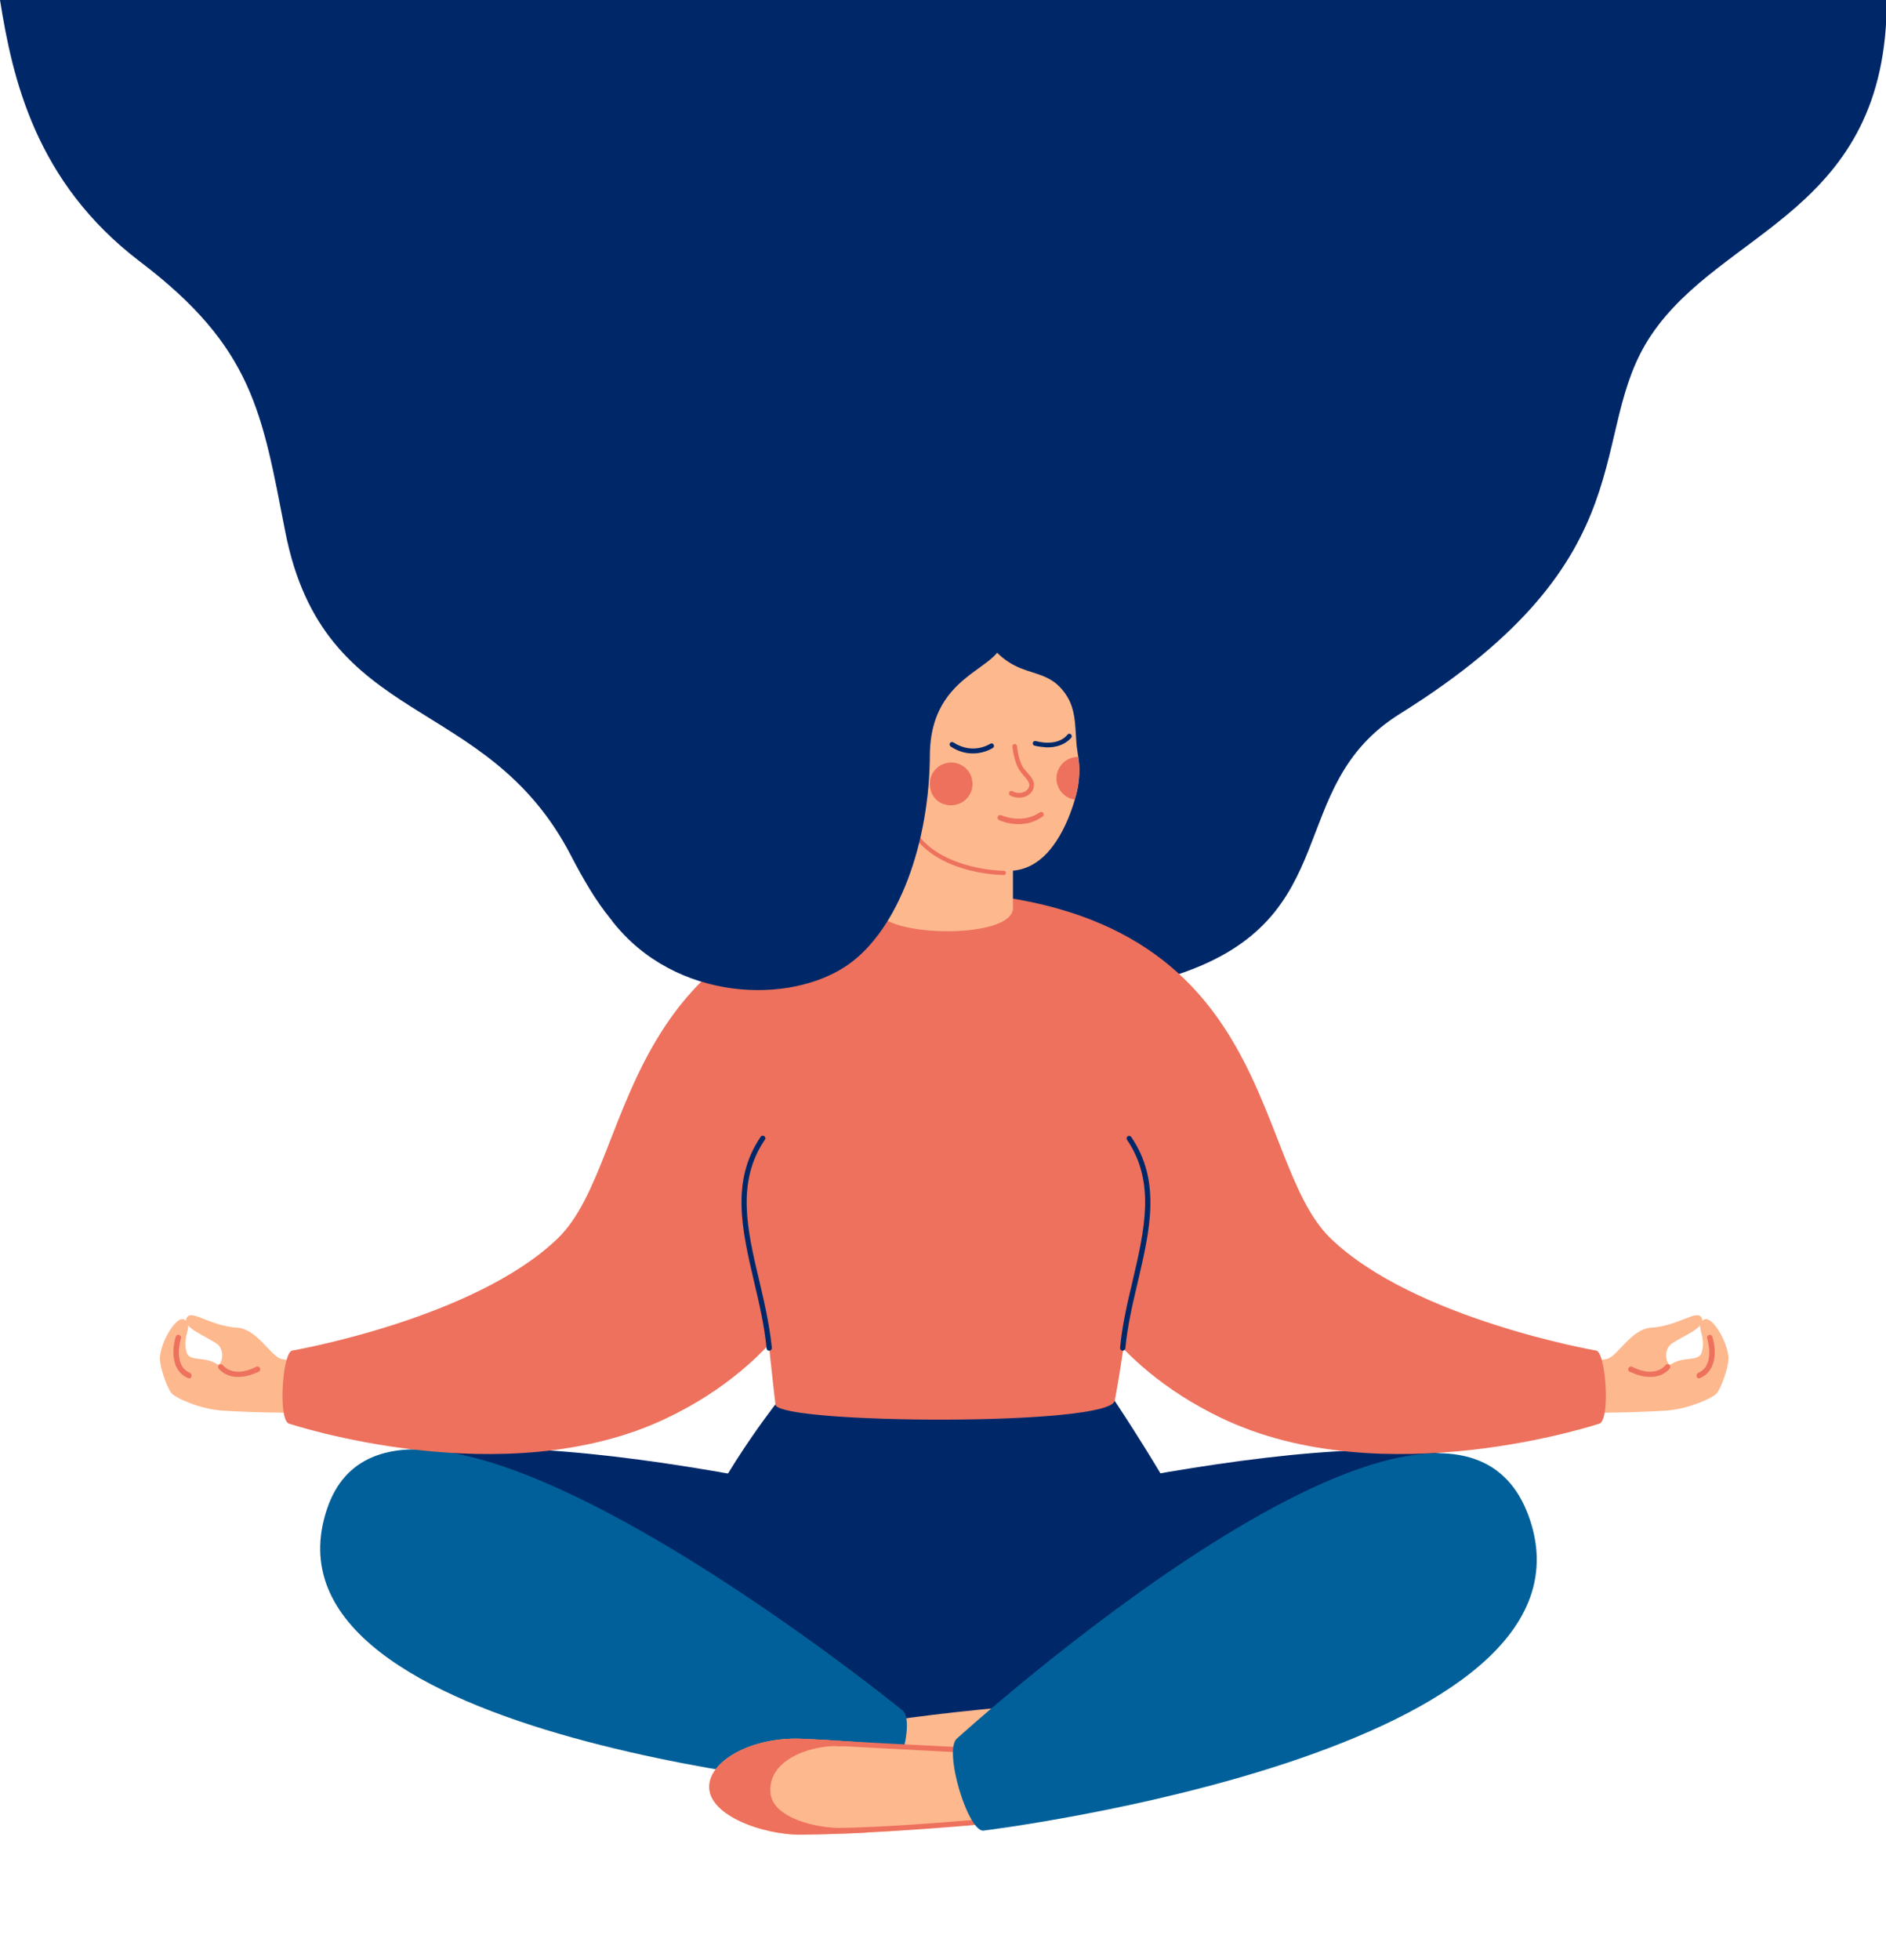 <?xml version="1.0" encoding="utf-8"?>
<!-- Generator: Adobe Illustrator 25.2.3, SVG Export Plug-In . SVG Version: 6.00 Build 0)  -->
<svg version="1.1" baseProfile="basic" id="Layer_1"
	 xmlns="http://www.w3.org/2000/svg" xmlns:xlink="http://www.w3.org/1999/xlink" x="0px" y="0px" viewBox="0 0 1440 1496"
	 xml:space="preserve">
<g>
	<defs>
		<rect id="SVGID_1_" width="1440" height="1496"/>
	</defs>
	<clipPath id="SVGID_2_">
		<use xlink:href="#SVGID_1_"  overflow="visible"/>
	</clipPath>
	<g clip-path="url(#SVGID_2_)">
		<path fill="#002869" d="M1260.7,255.8c-51.1,76,1.3,168.4-191.7,288.9c-89.8,55.9-40.1,155.9-169.7,199
			c-7.1,2.2-194-3.7-194.1-3.5c-0.6,0.3-1.3,0.5-1.9,0.8c-20.7,7.9-34.2-12.7-43.4-10.1c-145.3,41.3-186.4-5.5-224-78
			c-65-125.4-188.4-95.4-218.1-247.1c-17.8-91-24.4-140.5-111-206.2C27,138.9,9.5,59.7,0,0h1440.6
			C1440.6,162.2,1315.3,174.4,1260.7,255.8z"/>
		<path fill="#002869" d="M672.5,1358c129.9,13,475-230.8,475-230.8c-66-60.5-423.9,31.6-423.9,31.6
			C704.6,1165.2,661.4,1353.5,672.5,1358z"/>
		<path fill="#002869" d="M756.3,1356.1c-129.7,13-488.2-232.2-488.2-232.2c101.3-56.2,437.3,33.1,437.3,33.1
			C724.2,1163.2,767.4,1351.4,756.3,1356.1z"/>
		<path fill="#002869" d="M926.9,1195.2c0,0-35.2-65-76-126.4c-81.6,9.5-178.9,12.2-259,3.2c0,0-57.3,73.4-66.8,120.9
			C516.1,1238.7,885,1281.1,926.9,1195.2z"/>
		<path fill="#FDB88E" d="M660.5,1364.9c0,0-5.8-48.2,18.6-51.7c40.8-6.1,97.8-11.6,123.5-12.8c33.7-1.6,62.9,14.1,66.5,32.4
			c4.7,23.9-37.6,40.6-65.7,40.8C695.9,1373.9,664.2,1361.4,660.5,1364.9z"/>
		<path fill="#016099" d="M670.7,1366.5c0,0-481.9-35.7-420.9-215.2c54.1-159.3,438.9,153.8,438.9,153.8
			C700.1,1312.9,682.9,1369.4,670.7,1366.5z"/>
		<path fill="#FDB88E" d="M761,1389.3c0,0,5-48.2-20.6-51.4c-13-1.6-27.6-3.2-42.4-4.6c-33.7-3.2-68.4-5.6-87.2-6.3
			c-35.3-1.1-65.7,15.1-69,33.4c-4.5,24.1,40.3,40.1,69.7,39.8C724,1398.8,757.1,1385.8,761,1389.3z"/>
		<path fill="#ED715D" d="M664,1330.2c-21.4-1.6-40.8-2.9-53.2-3.2c-35.3-1.1-65.7,15.1-69,33.4c-4.5,24.1,40.3,40.1,69.7,39.8
			c19.3-0.2,36.3-0.8,51.2-1.6l-17-3.5c-22.8,0.8-56.4-7.9-57.5-27.3c-1.8-27.5,36.9-36.6,53-35L664,1330.2z"/>
		<path fill="#ED715D" d="M742,1337.9C741.9,1337.9,741.9,1337.9,742,1337.9c-32.9-1.8-109.7-5.6-111.3-6.1
			c-1.1-0.3-1.8-1.3-1.4-2.4c0.3-1,1.3-1.6,2.2-1.4c3.2,0.5,80.8,4.5,110.5,5.9c1.1,0,1.9,1,1.9,2.1
			C744,1337.1,743,1337.9,742,1337.9z"/>
		<path fill="#ED715D" d="M635.4,1399.1c-1.8,0-3.4,0-5,0c-1.1,0-1.9-1-1.9-2.1c0-1.1,0.8-1.9,2.1-1.9c25,0.3,70-2.2,130.2-7.7
			c1.1-0.2,2.1,0.6,2.2,1.8c0.2,1.1-0.6,2.1-1.8,2.2C721.2,1394.9,667.8,1399.1,635.4,1399.1z"/>
		<path fill="#016099" d="M751.7,1397c0,0,483-59.1,415.1-240.9c-63.3-168.6-436.1,170.7-436.1,170.7
			C719.9,1335.4,739.6,1400.7,751.7,1397z"/>
		<path fill="#FDB88E" d="M130.7,1063c-3.1-4-9.5-20.9-8.5-28.1c1.3-12.4,12.7-30.7,18.3-27.9c8,4-1.8,11.9,1.9,24.9
			c2.2,7.9,13.6,2.7,23.4,9.3c3.2,2.2,6.6-10.1,0.3-15.2c-6.9-5.6-28.9-13-23.1-20.9c4-5.3,17.7,6.9,38.2,8.2
			c14.5,0.8,25.2,20.9,32.9,23.6c15.4,5.3,71.8-11.6,122.5-17.2c10-1.1,155.6-2.4,81.6,61c-23.1,19.9-172.6-1.9-204.7-2.6
			c-8.7,0-33.4-0.7-44.8-1.6C152.4,1075.2,133.6,1066.9,130.7,1063z"/>
		<path fill="#ED715D" d="M188,1050.2c-6.9,1.4-15.1,1-21-5.6c-0.8-0.8-0.6-2.2,0.2-2.9c0.8-0.8,2.2-0.7,2.9,0.2
			c9.3,10.3,24.7,1.6,25.4,1.3c1-0.6,2.2-0.2,2.9,0.8c0.6,1,0.2,2.2-0.8,2.9C195.3,1047.8,191.9,1049.4,188,1050.2z"/>
		<path fill="#ED715D" d="M144.8,1051.9c-0.5,0.2-0.8,0-1.3-0.2c-13.5-5.8-12-23.1-9.3-31.5c0.3-1.1,1.6-1.8,2.6-1.3
			c1.1,0.3,1.8,1.6,1.3,2.6c0,0.2-6.4,20.6,6.9,26.3c1.1,0.5,1.6,1.8,1.1,2.7C146.1,1051.5,145.5,1051.9,144.8,1051.9z"/>
		<path fill="#ED715D" d="M747.3,679.9c-284.2-1.1-257.2,203.3-321.5,265.3c-63.8,61.5-202.8,85.6-202.8,85.6
			c-7.2,1.4-10.8,51.4-2.7,55.6c0,0,165.1,55.2,289-4.2c86.2-41.3,125.6-110.3,138.6-177.1C678.6,749.9,763.6,668,747.3,679.9z"/>
		<path fill="#FDB88E" d="M1311.1,1063c3.1-4,9.5-20.9,8.5-28.1c-1.3-12.4-12.7-30.7-18.3-27.9c-8,4,1.8,11.9-1.9,24.9
			c-2.2,7.9-13.6,2.7-23.4,9.3c-3.2,2.2-6.6-10.1-0.3-15.2c6.9-5.6,28.9-13,23.1-20.9c-4-5.3-17.7,6.9-38.2,8.2
			c-14.5,0.8-25.2,20.9-32.9,23.6c-15.4,5.3-71.8-11.6-122.5-17.2c-9.9-1.1-155.6-2.4-81.6,61c23.1,19.9,172.6-1.9,204.7-2.6
			c8.7,0,33.4-0.7,44.8-1.6C1289.4,1075.2,1308.2,1066.9,1311.1,1063z"/>
		<path fill="#ED715D" d="M1253.8,1050.2c6.9,1.4,15.1,1,21-5.6c0.8-0.8,0.6-2.2-0.2-2.9c-0.8-0.8-2.2-0.7-2.9,0.2
			c-9.3,10.3-24.7,1.6-25.4,1.3c-1-0.6-2.2-0.2-2.9,0.8c-0.6,1-0.2,2.2,0.8,2.9C1246.6,1047.8,1249.9,1049.4,1253.8,1050.2z"/>
		<path fill="#ED715D" d="M1296.8,1051.9c0.5,0.2,0.8,0,1.3-0.2c13.5-5.8,12-23.1,9.3-31.5c-0.3-1.1-1.6-1.8-2.6-1.3
			c-1.1,0.3-1.8,1.6-1.3,2.6c0,0.2,6.4,20.6-6.9,26.3c-1.1,0.5-1.6,1.8-1.1,2.7C1295.7,1051.5,1296.2,1051.9,1296.8,1051.9z"/>
		<path fill="#ED715D" d="M694.5,679.9c284.2-1.1,257.2,203.3,321.5,265.3c63.8,61.5,202.8,85.6,202.8,85.6
			c7.2,1.4,10.8,51.4,2.7,55.6c0,0-165.1,55.2-289-4.2c-86.2-41.3-125.6-110.3-138.6-177.1C763.2,749.9,678.3,668,694.5,679.9z"/>
		<path fill="#ED715D" d="M851.1,1069c0,0,28.3-140.3,14.3-274.1c-14.3-136.2-277.8-135-290.2-13c-8.2,80.8,16.9,290.3,16.9,290.3
			C595.7,1086.8,847.5,1088.7,851.1,1069z"/>
		<path fill="#002869" d="M587.2,1030.9c-1,0-1.9-0.8-1.9-1.8c-1.6-17-5.6-34.2-9.5-50.7c-9.3-39.7-18-77.1,5-110.8
			c0.6-1,1.9-1.1,2.7-0.5c1,0.6,1.1,1.9,0.5,2.7c-22,32.3-13.5,68.9-4.3,107.6c3.9,16.7,7.9,33.9,9.6,51.2c0.2,1.1-0.6,2.1-1.8,2.2
			C587.2,1030.9,587.2,1030.9,587.2,1030.9z"/>
		<path fill="#002869" d="M857.2,1030.9H857c-1.1-0.2-1.9-1.1-1.8-2.2c1.6-17.3,5.6-34.5,9.6-51.2c9-38.7,17.7-75.3-4.3-107.6
			c-0.6-1-0.3-2.1,0.5-2.7c1-0.6,2.1-0.3,2.7,0.5c23,33.7,14.3,71.1,5,110.8c-3.9,16.5-7.9,33.6-9.5,50.7
			C858.9,1030.1,858.1,1030.9,857.2,1030.9z"/>
		<path fill="#FDB88E" d="M673.5,608.8l-3.7,83.8c-2.4,22.2,100,25.5,103.6,1.6V660L673.5,608.8z"/>
		<path fill="#FDB88E" d="M686,581.3c-0.5,69.9,50.9,88.3,89.8,82.9c27-3.9,40-37.4,44.8-53.8v-0.2c2.4-7.4,3.5-15.1,3.5-22.6
			c0-3.4-0.3-6.6-0.8-9.8c-0.3-2.4-0.8-4.8-1.1-7.4c-0.5-4-0.6-8.5-1-13.5c-0.8-15.6-4.2-22.2-7.7-27.3c-17-24.7-40-7.1-64.2-47.2
			C733.7,456.5,686.3,535.9,686,581.3z"/>
		<path fill="#ED715D" d="M742,594.3c3.1,12-7.9,23.3-20.9,19.6c-4-1.1-7.2-3.9-9.2-7.5c-6.3-12.2,2.9-25.2,15.6-24.4
			C734.6,582.6,740.4,587.6,742,594.3z"/>
		<path fill="#ED715D" d="M806.7,595.7c0.8,7.5,6.6,13.5,13.8,14.5c2.4-7.4,3.5-15.1,3.5-22.6c0-3.4-0.3-6.6-0.8-9.8
			c-0.6,0-1.3,0-1.9,0C812.4,578.7,805.8,586.8,806.7,595.7z"/>
		<path fill="#ED715D" d="M766.4,667.8c1,0,1.6-0.6,1.6-1.6c0-1-0.6-1.6-1.6-1.6c-0.5,0-44.3-0.3-65-26.8c-0.5-0.6-1.6-0.8-2.2-0.3
			c-0.6,0.5-0.8,1.6-0.3,2.2C720.5,667.5,764.7,667.8,766.4,667.8z"/>
		<path fill="#002869" d="M799.2,570.4c13.2,0.2,18.5-7.2,18.8-7.5c0.6-0.8,0.3-1.9-0.5-2.6c-0.8-0.6-1.9-0.3-2.6,0.5
			c-0.3,0.5-6.7,9.2-24.1,4.8c-1-0.3-1.9,0.3-2.2,1.3c-0.2,1,0.3,1.9,1.3,2.2C793.3,569.9,796.5,570.2,799.2,570.4z"/>
		<path fill="#002869" d="M744,575c8.2-0.3,13.7-4,14.1-4.2c0.8-0.5,1.1-1.6,0.5-2.6c-0.5-0.8-1.6-1.1-2.6-0.5
			c-0.5,0.3-13.3,8.5-28.1-1.1c-0.8-0.5-1.9-0.3-2.6,0.5c-0.5,0.8-0.3,1.9,0.5,2.6C732.4,574.1,738.7,575.2,744,575z"/>
		<path fill="#ED715D" d="M777.7,608.8c2.1,0,4.2-0.3,6.1-1.3c3.2-1.6,5.3-4.3,5.6-7.5c0.5-4.2-2.2-7.2-5-10.3
			c-1.3-1.4-2.7-3.1-3.7-4.7c-3.2-5.6-4.2-15.4-4.2-15.6c-0.2-1-1-1.8-1.9-1.6c-1,0.2-1.8,1-1.6,1.9c0,0.5,1.1,10.6,4.7,17
			c1.1,1.9,2.6,3.7,4,5.3c2.4,2.7,4.3,5,4.2,7.5c-0.3,2.7-2.4,4-3.5,4.7c-2.9,1.4-6.6,1.3-9.2-0.3c-0.8-0.5-1.9-0.3-2.6,0.6
			c-0.5,0.8-0.3,1.9,0.6,2.6C773.2,608.1,775.4,608.8,777.7,608.8z"/>
		<path fill="#002869" d="M747.5,424.1c-8.2-7.7-133.6-26.8-180.2,100.4c-11.1,30.2-99.9,178.4-99.9,178.4
			c47.9,61.7,136.3,64.4,180.5,33.1c37.7-26.7,62-91.7,62.1-161.4c1.6-70,69.7-62.3,53-97.3C739.3,426.5,747.5,424.1,747.5,424.1z"
			/>
		<path fill="#ED715D" d="M777.7,629c-8.4,0-14.5-2.9-14.9-3.1c-1-0.5-1.4-1.6-1-2.7c0.5-1,1.6-1.4,2.7-1c0.2,0,15.6,7.2,29.4-2.2
			c1-0.6,2.1-0.3,2.7,0.5c0.6,1,0.3,2.1-0.5,2.7C789.7,627.7,783.3,629,777.7,629z"/>
	</g>
</g>
</svg>
